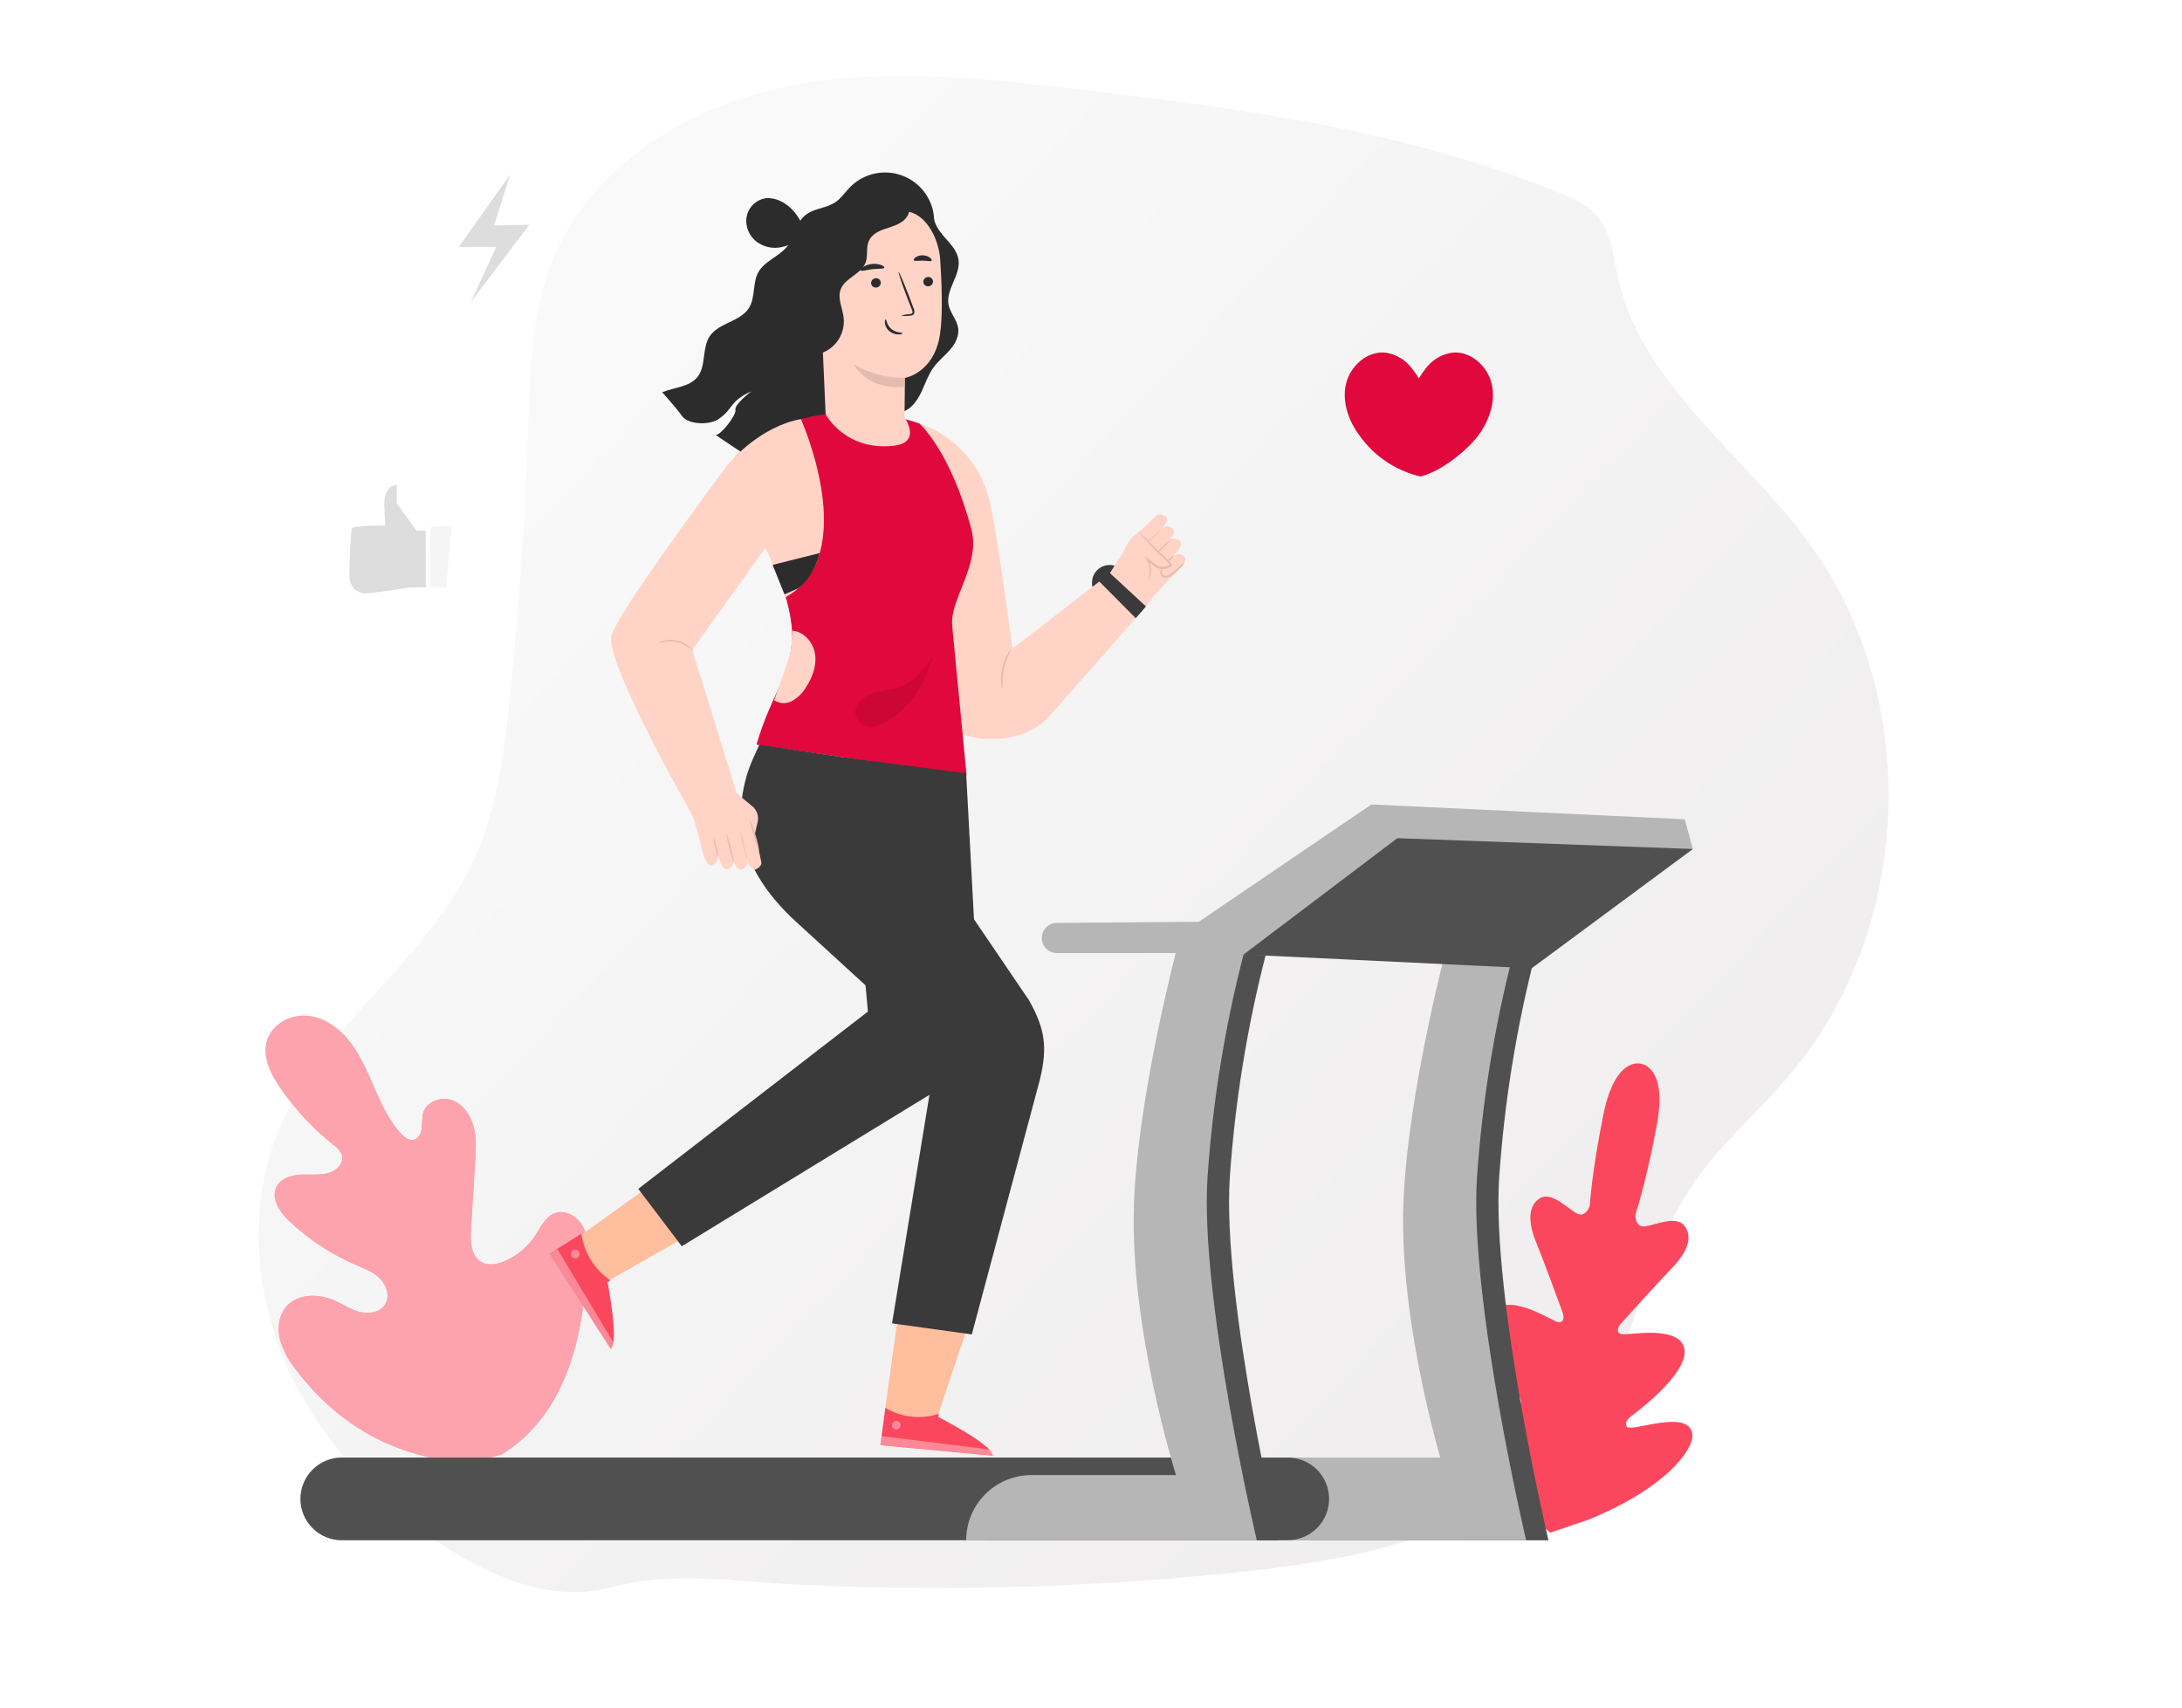 <svg width="230" height="180" viewBox="0 0 230 180" fill="none" xmlns="http://www.w3.org/2000/svg">
<mask id="mask0" mask-type="alpha" maskUnits="userSpaceOnUse" x="0" y="0" width="230" height="180">
<rect width="229.091" height="180" fill="#C4C4C4"/>
</mask>
<g mask="url(#mask0)">
<g filter="url(#filter0_dd)">
<path d="M190.798 115.126C187.331 119.252 183.118 122.755 180.164 127.273C176.696 132.563 175.167 138.882 172.805 144.769C171.801 147.384 170.499 149.874 168.923 152.189C168.12 153.328 167.227 154.4 166.253 155.396C158.209 163.669 145.407 166.319 133.657 167.602C117.899 169.322 102.031 169.803 86.198 169.039C79.249 168.707 72.913 167.572 66.344 169.334C59.935 171.049 53.066 167.961 47.894 164.335C41.002 159.506 35.129 152.998 31.892 145.217C28.656 137.435 28.226 128.334 31.588 120.602C36.2 109.988 47.07 103.182 51.924 92.678C54.353 87.417 55.114 81.553 55.716 75.781C56.687 66.426 57.333 57.038 57.655 47.618C57.867 41.339 57.966 34.885 60.395 29.097C64.366 19.59 74.114 13.507 84.153 11.288C94.192 9.069 104.628 10.147 114.843 11.322C132.304 13.322 149.963 15.66 166.253 22.277L166.634 22.43C167.927 22.96 169.248 23.541 170.197 24.566C171.815 26.3 172.024 28.878 172.53 31.2C172.613 31.574 172.702 31.942 172.805 32.311C175.726 43.024 185.981 50.106 192.622 59.147C204.544 75.347 203.756 99.726 190.798 115.126Z" fill="url(#paint0_linear)"/>
</g>
<path d="M52.904 153.303C59.671 149.119 61.62 140.751 61.798 133.161C61.826 131.892 62.042 130.563 61.502 129.416C60.961 128.269 59.598 127.433 58.433 127.903C57.468 128.29 56.997 129.364 56.418 130.239C55.646 131.407 54.558 132.332 53.28 132.906C52.45 133.279 51.436 133.482 50.665 132.997C49.619 132.331 49.564 130.815 49.644 129.556L50.083 122.513C50.163 121.254 50.24 119.968 49.916 118.748C49.592 117.527 48.79 116.37 47.608 115.958C46.426 115.547 44.909 116.164 44.585 117.384C44.51 117.903 44.468 118.426 44.459 118.95C44.397 119.469 44.111 120.034 43.616 120.153C43.12 120.271 42.618 119.888 42.263 119.497C41.036 118.151 40.244 116.464 39.512 114.787C38.78 113.11 38.075 111.395 36.974 109.941C35.872 108.487 34.3 107.294 32.501 107.092C30.701 106.89 28.725 107.891 28.167 109.634C27.609 111.377 28.543 113.246 29.593 114.749C31.144 116.981 33.01 118.978 35.133 120.676C35.549 120.937 35.871 121.324 36.053 121.781C36.276 122.639 35.436 123.427 34.589 123.657C33.634 123.915 32.619 123.761 31.629 123.821C30.639 123.88 29.537 124.256 29.129 125.163C28.54 126.421 29.541 127.83 30.552 128.775C32.573 130.671 34.906 132.204 37.448 133.307C38.354 133.701 39.313 134.053 40.025 134.747C40.736 135.441 41.123 136.599 40.621 137.46C40.119 138.321 38.944 138.541 37.981 138.307C37.019 138.073 36.182 137.495 35.279 137.094C33.585 136.344 31.34 136.334 30.147 137.77C29.363 138.711 29.22 140.078 29.523 141.257C29.884 142.436 30.477 143.531 31.266 144.478C33.857 147.892 37.263 150.716 41.203 152.333C45.143 153.951 48.838 154.54 52.914 153.306" fill="#FB475D"/>
<path opacity="0.5" d="M52.904 153.303C59.671 149.119 61.62 140.751 61.798 133.161C61.826 131.892 62.042 130.563 61.502 129.416C60.961 128.269 59.598 127.433 58.433 127.903C57.468 128.29 56.997 129.364 56.418 130.239C55.646 131.407 54.558 132.332 53.28 132.906C52.45 133.279 51.436 133.482 50.665 132.997C49.619 132.331 49.564 130.815 49.644 129.556L50.083 122.513C50.163 121.254 50.24 119.968 49.916 118.748C49.592 117.527 48.79 116.37 47.608 115.958C46.426 115.547 44.909 116.164 44.585 117.384C44.51 117.903 44.468 118.426 44.459 118.95C44.397 119.469 44.111 120.034 43.616 120.153C43.12 120.271 42.618 119.888 42.263 119.497C41.036 118.151 40.244 116.464 39.512 114.787C38.78 113.11 38.075 111.395 36.974 109.941C35.872 108.487 34.3 107.294 32.501 107.092C30.701 106.89 28.725 107.891 28.167 109.634C27.609 111.377 28.543 113.246 29.593 114.749C31.144 116.981 33.01 118.978 35.133 120.676C35.549 120.937 35.871 121.324 36.053 121.781C36.276 122.639 35.436 123.427 34.589 123.657C33.634 123.915 32.619 123.761 31.629 123.821C30.639 123.88 29.537 124.256 29.129 125.163C28.54 126.421 29.541 127.83 30.552 128.775C32.573 130.671 34.906 132.204 37.448 133.307C38.354 133.701 39.313 134.053 40.025 134.747C40.736 135.441 41.123 136.599 40.621 137.46C40.119 138.321 38.944 138.541 37.981 138.307C37.019 138.073 36.182 137.495 35.279 137.094C33.585 136.344 31.34 136.334 30.147 137.77C29.363 138.711 29.22 140.078 29.523 141.257C29.884 142.436 30.477 143.531 31.266 144.478C33.857 147.892 37.263 150.716 41.203 152.333C45.143 153.951 48.838 154.54 52.914 153.306" fill="white"/>
<path d="M172.963 112.137C172.963 112.137 170.278 111.269 169.016 117.464C167.754 123.66 167.579 127.087 167.579 127.087C167.579 127.087 167.164 128.426 166.185 127.899C165.205 127.373 163.542 125.563 162.318 126.31C161.094 127.056 161.025 128.75 161.914 130.936C162.803 133.122 164.581 137.986 164.738 138.425C164.895 138.865 164.822 139.576 164.093 139.325C163.364 139.074 158.741 136.124 157.468 138.401C156.196 140.678 159.679 146.361 160.048 146.988C160.418 147.616 160.366 147.943 160.087 148.201C159.808 148.459 158.344 147.323 157.005 146.535C155.666 145.747 153.954 145.078 153.333 146.451C152.713 147.825 153.682 152.542 160.198 158.842L163.399 161.562L167.398 160.209C175.766 156.792 178.454 152.786 178.391 151.28C178.328 149.774 176.498 149.763 174.953 149.987C173.409 150.21 171.631 150.722 171.467 150.381C171.303 150.039 171.38 149.715 171.958 149.272C172.537 148.829 177.886 144.854 177.558 142.267C177.23 139.68 171.843 140.695 171.069 140.653C170.295 140.611 170.501 139.917 170.808 139.576C171.115 139.234 174.58 135.392 176.222 133.684C177.865 131.975 178.461 130.434 177.575 129.242C176.69 128.049 174.507 129.151 173.391 129.273C172.276 129.395 172.391 127.994 172.391 127.994C172.391 127.994 173.503 124.751 174.65 118.531C175.797 112.311 172.907 112.123 172.907 112.123" fill="#FB475D"/>
<path d="M53.785 18.381L48.363 26.027H52.31L49.636 31.828L55.797 23.691L52.08 23.764L53.785 18.381Z" fill="#DDDDDD"/>
<path d="M44.867 55.941H43.911L41.819 53.04V51.137C41.819 51.137 40.348 51.046 40.519 53.539C40.69 56.032 40.519 55.397 40.519 55.397C40.519 55.397 37.381 55.397 37.13 55.68C36.942 55.878 36.855 58.988 36.823 60.672C36.802 61.08 36.918 61.482 37.152 61.816C37.387 62.15 37.726 62.395 38.117 62.513C38.231 62.543 38.348 62.558 38.465 62.559C39.246 62.559 43.235 61.924 43.235 61.924H44.884L44.867 55.941Z" fill="#DDDDDD"/>
<path d="M47.596 55.429L47.01 61.952H45.375V55.561L47.596 55.429Z" fill="#F5F5F5"/>
<path d="M93.239 148.993L94.944 136.672L102.924 137.083L98.483 150.321L93.239 148.993Z" fill="#FFBE9D"/>
<path d="M98.95 149.031L98.922 149.38C98.922 149.38 104.685 152.309 104.65 153.449L92.796 152.34L93.326 148.407C94.164 148.907 95.1 149.222 96.07 149.33C97.04 149.437 98.022 149.336 98.95 149.031Z" fill="#FB475D"/>
<g opacity="0.6">
<path opacity="0.6" d="M94.4 149.774C94.283 149.799 94.179 149.866 94.109 149.963C94.038 150.059 94.005 150.178 94.016 150.297C94.037 150.414 94.101 150.52 94.196 150.591C94.291 150.663 94.41 150.696 94.529 150.684C94.653 150.658 94.763 150.587 94.838 150.484C94.912 150.382 94.946 150.256 94.933 150.13C94.902 150.007 94.824 149.902 94.715 149.837C94.607 149.771 94.477 149.751 94.355 149.781" fill="white"/>
</g>
<g opacity="0.6">
<path opacity="0.6" d="M92.789 152.333L92.915 151.385L104.235 152.779C104.235 152.779 104.744 153.058 104.65 153.428L92.789 152.333Z" fill="white"/>
</g>
<path d="M60.539 130.689L69.259 124.438L76.152 128.186L63.646 135.267L60.539 130.689Z" fill="#FFBE9D"/>
<path d="M64.339 134.974L64.043 135.169C64.043 135.169 65.291 141.511 64.37 142.184L57.934 132.164L61.285 130.044C61.42 131.033 61.762 131.984 62.288 132.833C62.815 133.682 63.513 134.411 64.339 134.974Z" fill="#FB475D"/>
<g opacity="0.6">
<path opacity="0.6" d="M60.947 131.857C60.855 131.779 60.737 131.738 60.617 131.742C60.497 131.745 60.382 131.792 60.294 131.874C60.213 131.961 60.167 132.076 60.167 132.195C60.167 132.314 60.213 132.429 60.294 132.516C60.392 132.601 60.518 132.646 60.647 132.642C60.777 132.638 60.9 132.586 60.992 132.495C61.066 132.393 61.099 132.267 61.083 132.142C61.066 132.018 61.003 131.904 60.905 131.825" fill="white"/>
</g>
<g opacity="0.6">
<path opacity="0.6" d="M57.938 132.164L58.76 131.679L64.628 141.462C64.628 141.462 64.722 142.034 64.374 142.184L57.938 132.164Z" fill="white"/>
</g>
<path d="M116.968 63.28C117.996 63.28 118.83 62.447 118.83 61.418C118.83 60.39 117.996 59.557 116.968 59.557C115.94 59.557 115.106 60.39 115.106 61.418C115.106 62.447 115.94 63.28 116.968 63.28Z" fill="#3A3A3A"/>
<path d="M95.924 44.342C97.935 44.831 99.775 45.86 101.244 47.318C102.713 48.776 103.756 50.608 104.26 52.615C105.027 55.526 106.729 68.36 106.729 68.36L116.986 60.442L120.159 64.657L110.769 75.333C108.678 77.868 104.581 78.471 101.464 77.425C97.925 76.236 97.744 73.789 98.148 70.079L95.924 44.342Z" fill="url(#paint1_linear)"/>
<path d="M121.518 62.942L124.897 59.243L119.639 56.454C119.269 56.677 116.986 60.432 116.986 60.432L116.846 61.077C116.846 61.077 120.085 64.598 120.176 64.657C120.266 64.717 121.518 62.942 121.518 62.942Z" fill="url(#paint2_linear)"/>
<path d="M124.684 59.578C124.684 59.578 124.667 59.623 124.625 59.675C124.276 60.118 122.599 61.854 122.313 61.729C122.027 61.603 121.518 60.878 121.696 60.609C121.874 60.341 123.889 58.49 123.889 58.49C123.889 58.49 124.238 58.218 124.82 58.636C125.189 58.894 124.684 59.578 124.684 59.578Z" fill="url(#paint3_linear)"/>
<path d="M124.223 57.946C124.223 57.946 124.206 57.991 124.167 58.044C123.819 58.49 122.138 60.226 121.852 60.097C121.566 59.968 121.061 59.25 121.239 58.978C121.416 58.706 123.428 56.858 123.428 56.858C123.428 56.858 123.777 56.586 124.363 57.005C124.732 57.266 124.223 57.946 124.223 57.946Z" fill="url(#paint4_linear)"/>
<path d="M123.491 56.656C123.491 56.656 123.474 56.701 123.432 56.753C123.083 57.196 121.403 58.932 121.117 58.807C120.831 58.681 120.325 57.956 120.503 57.684C120.681 57.412 122.693 55.565 122.693 55.565C122.693 55.565 123.041 55.293 123.627 55.714C123.997 55.972 123.491 56.656 123.491 56.656Z" fill="url(#paint5_linear)"/>
<path d="M122.742 55.387C122.742 55.387 122.724 55.432 122.682 55.484C122.334 55.931 120.657 57.667 120.371 57.538C120.085 57.409 119.579 56.691 119.757 56.419C119.935 56.147 121.947 54.299 121.947 54.299C121.947 54.299 122.295 54.027 122.881 54.446C123.261 54.707 122.742 55.387 122.742 55.387Z" fill="url(#paint6_linear)"/>
<path d="M122.177 60.087C122.503 59.862 122.801 59.6 123.066 59.306C123.359 59.049 123.619 58.756 123.84 58.434C123.511 58.654 123.211 58.916 122.947 59.212C122.652 59.467 122.392 59.761 122.177 60.087Z" fill="url(#paint7_linear)"/>
<path d="M121.131 59.11C121.581 58.775 121.999 58.398 122.379 57.984C122.799 57.61 123.182 57.197 123.523 56.75C122.657 57.464 121.856 58.254 121.131 59.11Z" fill="url(#paint8_linear)"/>
<g opacity="0.78">
<path opacity="0.78" d="M120.158 58.033C121.026 57.322 121.827 56.532 122.55 55.673C122.101 56.01 121.683 56.386 121.302 56.799C120.883 57.174 120.5 57.587 120.158 58.033Z" fill="url(#paint9_linear)"/>
</g>
<path d="M118.164 60.599L118.398 58.612C118.501 57.742 118.935 56.945 119.611 56.387L120.127 55.966L123.422 59.421C123.422 59.421 121.954 60.369 121.218 59.239L121.393 61.091L118.164 60.599Z" fill="url(#paint10_linear)"/>
<path d="M120.981 61.101C120.957 61.101 121.075 60.895 121.149 60.519C121.245 59.997 121.147 59.457 120.873 59.002L120.612 58.573L121.013 58.88L121.933 59.578H121.912C122.127 59.7 122.373 59.758 122.62 59.746C122.867 59.733 123.105 59.651 123.307 59.508C123.335 59.484 123.362 59.458 123.387 59.431V59.581C122.418 58.643 121.55 57.782 120.964 57.14C120.667 56.813 120.437 56.541 120.267 56.349C120.178 56.256 120.104 56.15 120.047 56.035C120.403 56.348 120.74 56.681 121.058 57.032C121.672 57.66 122.55 58.497 123.526 59.434L123.603 59.508L123.533 59.584C123.501 59.625 123.463 59.661 123.422 59.693C123.187 59.881 122.893 59.982 122.592 59.978C122.318 59.973 122.049 59.907 121.804 59.783L120.901 59.054L121.037 58.932C121.321 59.429 121.4 60.017 121.257 60.571C121.214 60.769 121.119 60.952 120.981 61.101Z" fill="url(#paint11_linear)"/>
<path d="M122.668 59.703C122.707 59.721 122.553 59.912 122.494 60.23C122.479 60.313 122.49 60.398 122.524 60.475C122.558 60.552 122.614 60.617 122.686 60.662C122.79 60.695 122.9 60.7 123.007 60.676C123.113 60.653 123.212 60.603 123.293 60.529C123.707 60.198 124.115 59.909 124.377 59.686C124.638 59.463 124.795 59.299 124.823 59.32C124.851 59.341 124.736 59.536 124.475 59.801C124.14 60.129 123.784 60.432 123.408 60.711C123.296 60.807 123.161 60.871 123.015 60.895C122.87 60.919 122.721 60.902 122.585 60.847C122.477 60.782 122.394 60.684 122.348 60.568C122.302 60.451 122.296 60.322 122.33 60.202C122.369 60.057 122.439 59.922 122.536 59.808C122.613 59.731 122.658 59.696 122.668 59.703Z" fill="url(#paint12_linear)"/>
<path d="M105.699 72.677C105.611 72.473 105.562 72.254 105.556 72.032C105.503 71.499 105.532 70.962 105.643 70.438C105.752 69.913 105.943 69.408 106.211 68.942C106.307 68.743 106.439 68.563 106.602 68.413C106.265 69.068 106.003 69.759 105.821 70.473C105.699 71.201 105.658 71.94 105.699 72.677Z" fill="url(#paint13_linear)"/>
<path d="M115.779 61.206L119.719 65.166L120.792 63.922L116.894 60.317L115.779 61.206Z" fill="#3A3A3A"/>
<path d="M89.807 48.926C90.055 47.574 89.302 45.942 90.229 44.924C90.871 44.226 92.014 44.226 92.757 43.637C93.712 42.86 93.646 41.423 93.754 40.2C93.935 38.224 94.775 36.366 96.139 34.924C96.686 34.349 97.37 33.655 97.143 32.895C97.039 32.627 96.88 32.383 96.676 32.181L89.863 24.413C89.33 23.735 88.692 23.146 87.974 22.669C87.612 22.434 87.201 22.288 86.772 22.244C86.344 22.199 85.91 22.256 85.509 22.411C84.142 23.042 83.908 24.883 82.936 26.03C82.057 27.076 80.572 27.526 79.923 28.718C79.306 29.858 79.637 31.358 78.95 32.456C78.037 33.924 75.757 34.011 74.805 35.454C73.972 36.717 74.456 38.571 73.515 39.746C72.654 40.813 71.074 40.813 69.802 41.353C69.802 41.353 71.249 42.943 71.894 43.857C72.539 44.77 74.767 44.84 75.746 44.174C76.726 43.508 76.921 42.943 77.524 42.312C78.01 41.869 78.571 41.515 79.18 41.266C79.18 41.266 77.409 42.602 77.524 43.194C77.639 43.787 75.886 45.963 75.467 45.82C75.049 45.677 80.091 48.923 80.091 48.923L89.807 48.926Z" fill="#2D2C2C"/>
<path d="M98.434 22.596C98.364 23.523 98.978 24.339 99.595 25.037C100.212 25.734 100.902 26.459 101.035 27.38C101.272 29.011 99.671 30.517 99.989 32.142C100.166 33.01 100.874 33.708 101 34.583C101.125 35.458 100.668 36.26 100.107 36.905C99.546 37.55 98.859 38.083 98.364 38.78C97.869 39.478 97.552 40.384 97.175 41.2C96.799 42.016 96.293 42.832 95.501 43.261C94.309 43.909 92.642 43.609 91.729 44.606C90.816 45.603 91.126 47.34 90.038 48.069" fill="#2D2C2C"/>
<path d="M84.167 24.015C84.142 23.175 84.92 22.523 85.704 22.216C86.489 21.909 87.35 21.791 88.047 21.32C88.668 20.905 89.093 20.253 89.606 19.723C90.252 19.069 91.06 18.598 91.948 18.36C92.836 18.121 93.772 18.123 94.659 18.365C95.546 18.607 96.353 19.08 96.996 19.737C97.64 20.393 98.098 21.209 98.322 22.101C98.622 23.3 98.416 24.719 97.471 25.514C96.373 26.442 94.748 26.236 93.343 25.947C91.938 25.657 90.348 25.375 89.159 26.201C88.462 26.7 88.047 27.509 87.615 28.258C87.183 29.008 86.639 29.771 85.819 30.054C85 30.336 83.891 29.848 83.86 28.983" fill="#2D2C2C"/>
<path d="M87.486 24.189C87.135 24.224 86.81 24.392 86.577 24.657C86.344 24.922 86.22 25.266 86.231 25.619L87.071 44.645C87.106 46.89 90.39 48.156 92.796 48.1C95.236 48.041 95.302 46.852 95.334 44.711C95.383 41.141 95.379 39.802 95.379 39.83C95.379 39.858 98.451 39.314 99.075 35.297C99.389 33.307 99.281 30.04 99.106 27.372C98.95 24.97 97.363 22.024 94.957 22.282L87.486 24.189Z" fill="url(#paint14_linear)"/>
<path d="M98.347 29.66C98.349 29.793 98.298 29.922 98.207 30.02C98.115 30.116 97.989 30.174 97.855 30.179C97.79 30.185 97.724 30.178 97.662 30.157C97.6 30.137 97.542 30.105 97.493 30.062C97.443 30.019 97.403 29.966 97.374 29.907C97.345 29.849 97.329 29.785 97.325 29.719C97.323 29.585 97.374 29.456 97.465 29.358C97.557 29.261 97.683 29.203 97.817 29.196C97.882 29.191 97.948 29.199 98.01 29.22C98.073 29.24 98.13 29.273 98.18 29.316C98.229 29.359 98.269 29.412 98.298 29.471C98.327 29.53 98.343 29.594 98.347 29.66Z" fill="#2D2C2C"/>
<path d="M92.844 29.792C92.846 29.926 92.796 30.056 92.703 30.153C92.61 30.25 92.483 30.307 92.349 30.312C92.284 30.317 92.218 30.309 92.156 30.288C92.094 30.268 92.036 30.235 91.987 30.192C91.937 30.148 91.897 30.096 91.868 30.037C91.84 29.978 91.823 29.913 91.819 29.848C91.818 29.714 91.869 29.585 91.962 29.488C92.054 29.391 92.181 29.334 92.314 29.328C92.38 29.323 92.446 29.331 92.508 29.352C92.57 29.372 92.628 29.405 92.677 29.448C92.727 29.492 92.767 29.544 92.796 29.603C92.824 29.663 92.841 29.727 92.844 29.792Z" fill="#2D2C2C"/>
<path d="M94.985 33.279C95.275 33.185 95.577 33.13 95.881 33.115C96.024 33.097 96.157 33.07 96.181 32.975C96.192 32.829 96.158 32.684 96.084 32.557L95.665 31.483C95.083 29.953 94.661 28.694 94.72 28.673C94.78 28.652 95.306 29.872 95.888 31.4C96.028 31.776 96.164 32.135 96.293 32.48C96.38 32.651 96.406 32.847 96.366 33.035C96.346 33.085 96.314 33.129 96.273 33.165C96.233 33.201 96.185 33.227 96.132 33.24C96.055 33.263 95.976 33.275 95.895 33.275C95.593 33.315 95.288 33.316 94.985 33.279Z" fill="#2D2C2C"/>
<path d="M95.369 39.819C93.484 39.853 91.626 39.363 90.003 38.404C90.003 38.404 91.311 41.151 95.32 40.768L95.369 39.819Z" fill="url(#paint15_linear)"/>
<path d="M93.357 33.666C93.448 33.666 93.451 34.262 93.964 34.687C94.476 35.113 95.118 35.036 95.125 35.127C95.132 35.217 94.982 35.245 94.71 35.252C94.357 35.255 94.014 35.131 93.744 34.904C93.482 34.691 93.314 34.384 93.273 34.049C93.253 33.812 93.319 33.662 93.357 33.666Z" fill="#2D2C2C"/>
<path d="M93.218 28.22C93.162 28.37 92.611 28.3 91.963 28.377C91.314 28.453 90.788 28.635 90.704 28.502C90.665 28.436 90.756 28.297 90.965 28.154C91.247 27.975 91.566 27.863 91.898 27.826C92.229 27.788 92.565 27.827 92.879 27.937C93.12 28.028 93.239 28.147 93.218 28.22Z" fill="#2D2C2C"/>
<path d="M98.196 27.474C98.099 27.599 97.719 27.474 97.259 27.474C96.798 27.474 96.415 27.561 96.324 27.428C96.286 27.366 96.345 27.24 96.516 27.122C96.742 26.976 97.007 26.903 97.276 26.913C97.545 26.917 97.805 27.005 98.022 27.163C98.186 27.282 98.238 27.411 98.196 27.474Z" fill="#2D2C2C"/>
<path d="M84.689 37.365C85.243 37.476 85.815 37.454 86.358 37.3C86.901 37.147 87.4 36.867 87.813 36.483C88.227 36.098 88.543 35.621 88.736 35.091C88.928 34.561 88.992 33.992 88.922 33.432C88.797 32.449 88.267 31.448 88.608 30.517C89.058 29.287 90.784 28.907 91.241 27.679C91.506 26.982 91.269 26.131 91.568 25.43C91.868 24.73 92.545 24.385 93.221 24.151C93.897 23.917 94.616 23.74 95.18 23.3C95.745 22.861 96.101 22.028 95.735 21.414C92.743 21.772 89.805 22.486 86.984 23.541C86.328 23.785 85.641 24.078 85.258 24.657C84.874 25.235 84.867 26.051 84.909 26.804L85.411 37.592" fill="#2D2C2C"/>
<path d="M87.953 43.55C83.152 44.003 79.951 45.747 77.511 48.107L80.725 57.709C80.725 57.709 83.689 63.364 83.487 67.384C83.284 71.404 81.332 73.067 79.739 78.496L101.885 81.738C101.885 81.738 100.637 68.772 100.368 65.958C100.1 63.144 103.384 59.532 102.394 55.798C100.194 47.507 96.906 44.641 96.906 44.641C96.906 44.641 92.109 42.881 87.953 43.55Z" fill="#E0083C"/>
<path d="M81.601 73.817C81.883 74 82.209 74.103 82.545 74.115C82.881 74.127 83.214 74.048 83.508 73.886C84.095 73.552 84.585 73.072 84.931 72.492C85.628 71.446 86.092 70.208 85.917 68.977C85.743 67.747 84.77 66.582 83.529 66.481C83.529 66.481 83.424 68.224 83.313 68.786C83.201 69.347 81.601 73.817 81.601 73.817Z" fill="url(#paint16_linear)"/>
<g opacity="0.3">
<path opacity="0.3" d="M98.291 69.224C97.465 70.549 96.199 71.989 94.637 72.477C93.968 72.689 93.263 72.759 92.577 72.916C91.88 73.036 91.235 73.358 90.722 73.843C90.46 74.064 90.278 74.366 90.204 74.701C90.13 75.035 90.169 75.385 90.314 75.696C90.46 76.007 90.704 76.26 91.008 76.418C91.312 76.576 91.66 76.63 91.998 76.57C92.637 76.492 93.245 76.252 93.766 75.873C96.091 74.363 97.559 71.992 98.298 69.217" fill="black"/>
</g>
<path d="M87.019 43.658C87.019 43.658 89.069 47.567 94.215 46.988C97.189 46.639 95.379 44.052 95.379 44.052C95.379 44.052 92.604 42.431 87.019 43.658Z" fill="url(#paint17_linear)"/>
<path d="M101.84 81.511L103.13 105.568C103.333 107.47 102.985 109.39 102.128 111.1C101.27 112.81 99.939 114.237 98.294 115.212L71.866 131.369L67.278 125.323L91.485 106.632L89.044 79.855L101.84 81.511Z" fill="#3A3A3A"/>
<path d="M80.045 78.496L79.39 79.932C77.974 83.046 77.647 87.066 78.741 89.914C79.836 92.763 81.579 95.091 84.368 97.584L97.112 109.243C97.613 109.703 97.992 110.282 98.213 110.925C98.434 111.569 98.49 112.257 98.377 112.929L94.03 139.499L102.436 140.664L109.632 113.73C110.423 110.366 110.155 108.452 108.464 105.436L91.321 80.194L80.045 78.496Z" fill="#3A3A3A"/>
<path d="M84.909 24.991C84.742 23.741 84.122 22.596 83.166 21.773C82.395 21.121 81.342 20.699 80.377 20.968C79.929 21.106 79.53 21.37 79.228 21.729C78.927 22.087 78.735 22.525 78.675 22.99C78.628 23.456 78.699 23.927 78.882 24.358C79.065 24.79 79.353 25.168 79.721 25.458C80.093 25.742 80.523 25.942 80.979 26.045C81.436 26.147 81.91 26.149 82.367 26.051C83.229 25.87 84.055 25.354 84.923 25.504" fill="#2D2C2C"/>
<path d="M84.425 44.181C80.192 44.927 77.075 48.585 77.075 48.585C76.906 48.745 76.75 48.919 76.608 49.104C72.379 54.812 64.715 65.334 64.433 67.123C63.948 70.145 72.933 85.873 72.933 85.873L77.856 84.276L72.975 68.503L80.725 57.684L82.817 62.946C90.836 58.476 84.425 44.181 84.425 44.181Z" fill="url(#paint18_linear)"/>
<path d="M81.44 59.546L86.398 58.301C86.398 58.301 85.816 60.791 84.138 62.011L82.692 62.653L81.44 59.546Z" fill="#2D2C2C"/>
<path d="M73.055 86.141L74.526 90.928L79.561 87.951L79.864 86.633C79.931 86.337 79.915 86.029 79.818 85.742C79.72 85.454 79.546 85.199 79.313 85.005L77.507 83.506L77.026 83.056C77.026 83.056 72.347 84.06 72.25 84.102C72.152 84.144 73.055 86.141 73.055 86.141Z" fill="url(#paint19_linear)"/>
<path d="M74.334 90.59C74.334 90.59 74.306 90.552 74.282 90.489C74.069 89.973 73.431 87.637 73.689 87.456C73.947 87.275 74.823 87.205 74.965 87.494C75.108 87.784 75.663 90.458 75.663 90.458C75.663 90.458 75.729 90.887 75.063 91.186C74.666 91.371 74.334 90.59 74.334 90.59Z" fill="url(#paint20_linear)"/>
<path d="M75.974 91.023C75.974 91.023 75.946 90.984 75.918 90.925C75.709 90.406 75.071 88.07 75.325 87.888C75.58 87.707 76.458 87.637 76.601 87.927C76.744 88.216 77.316 90.89 77.316 90.89C77.316 90.89 77.379 91.319 76.716 91.619C76.305 91.807 75.974 91.023 75.974 91.023Z" fill="url(#paint21_linear)"/>
<path d="M77.459 91.047C77.459 91.047 77.431 91.008 77.403 90.946C77.194 90.43 76.555 88.094 76.81 87.912C77.064 87.731 77.947 87.661 78.09 87.951C78.233 88.24 78.787 90.914 78.787 90.914C78.787 90.914 78.85 91.343 78.187 91.643C77.79 91.828 77.459 91.047 77.459 91.047Z" fill="url(#paint22_linear)"/>
<path d="M78.93 91.047C78.93 91.047 78.902 91.008 78.878 90.946C78.665 90.43 78.027 88.094 78.282 87.912C78.536 87.731 79.418 87.661 79.561 87.951C79.704 88.24 80.258 90.914 80.258 90.914C80.258 90.914 80.325 91.343 79.659 91.643C79.261 91.828 78.93 91.047 78.93 91.047Z" fill="url(#paint23_linear)"/>
<path d="M75.171 88.171C75.196 88.566 75.27 88.958 75.391 89.335C75.46 89.719 75.578 90.093 75.74 90.447C75.715 90.052 75.641 89.66 75.52 89.283C75.453 88.899 75.335 88.525 75.171 88.171Z" fill="url(#paint24_linear)"/>
<path d="M76.541 87.766C76.606 88.325 76.723 88.877 76.89 89.415C77.002 89.966 77.164 90.505 77.375 91.026C77.305 90.467 77.189 89.916 77.026 89.377C76.913 88.826 76.751 88.287 76.541 87.766Z" fill="url(#paint25_linear)"/>
<g opacity="0.78">
<path opacity="0.78" d="M77.968 87.48C78.037 88.039 78.153 88.591 78.316 89.129C78.428 89.68 78.591 90.219 78.801 90.74C78.736 90.181 78.619 89.629 78.452 89.091C78.34 88.54 78.178 88.001 77.968 87.48Z" fill="url(#paint26_linear)"/>
</g>
<path d="M80.028 89.712C79.777 89.181 79.585 88.625 79.457 88.052C79.199 87.121 78.948 86.382 78.99 86.361C79.287 86.872 79.503 87.426 79.631 88.003C79.817 88.559 79.95 89.131 80.028 89.712Z" fill="url(#paint27_linear)"/>
<path d="M73.034 68.59C72.874 68.482 72.719 68.366 72.57 68.242C72.192 67.971 71.761 67.782 71.305 67.687C70.85 67.593 70.379 67.594 69.924 67.691C69.738 67.748 69.548 67.795 69.356 67.83C69.51 67.699 69.695 67.608 69.893 67.565C70.365 67.428 70.862 67.409 71.343 67.509C71.824 67.608 72.272 67.825 72.647 68.141C72.933 68.377 73.055 68.58 73.034 68.59Z" fill="url(#paint28_linear)"/>
<path d="M154.837 99.84C154.837 99.84 150.709 115.337 150.28 126.825C149.788 139.931 154.701 155.492 154.701 155.492H132.586V162.37H163.219C163.219 162.37 157.208 136.814 158.024 124.141C158.568 116.201 159.84 108.328 161.824 100.621L154.837 99.84Z" fill="#505050"/>
<path d="M152.487 99.84C152.487 99.84 148.359 115.337 147.931 126.825C147.439 139.931 152.351 155.492 152.351 155.492H137.119C136.215 155.491 135.32 155.668 134.484 156.013C133.649 156.358 132.89 156.865 132.25 157.504C131.611 158.143 131.103 158.901 130.757 159.736C130.411 160.571 130.233 161.466 130.233 162.37H160.866C160.866 162.37 154.858 136.828 155.685 124.141C156.229 116.201 157.501 108.328 159.485 100.621L152.487 99.84Z" fill="#B6B6B6"/>
<path d="M109.812 98.877C109.812 99.299 109.98 99.704 110.278 100.002C110.576 100.3 110.98 100.467 111.402 100.467H127.712V97.152L111.388 97.288C110.969 97.291 110.568 97.46 110.273 97.758C109.978 98.056 109.812 98.458 109.812 98.877Z" fill="#B6B6B6"/>
<path d="M153.711 162.357H36.027C34.872 162.357 33.764 161.898 32.948 161.081C32.131 160.264 31.672 159.157 31.672 158.002C31.672 156.847 32.131 155.739 32.948 154.923C33.764 154.106 34.872 153.647 36.027 153.647H153.711C154.866 153.647 155.974 154.106 156.79 154.923C157.607 155.739 158.066 156.847 158.066 158.002C158.066 159.157 157.607 160.264 156.79 161.081C155.974 161.898 154.866 162.357 153.711 162.357Z" fill="#B6B6B6"/>
<path d="M135.735 162.357H36.027C34.872 162.357 33.764 161.898 32.948 161.081C32.131 160.264 31.672 159.157 31.672 158.002C31.672 156.847 32.131 155.739 32.948 154.923C33.764 154.106 34.872 153.647 36.027 153.647H135.742C136.897 153.647 138.004 154.106 138.821 154.923C139.638 155.739 140.096 156.847 140.096 158.002C140.096 158.574 139.983 159.141 139.764 159.67C139.545 160.199 139.224 160.679 138.818 161.084C138.413 161.488 137.932 161.809 137.403 162.027C136.874 162.246 136.307 162.357 135.735 162.357Z" fill="#505050"/>
<path d="M126.439 99.84C126.439 99.84 122.311 115.337 121.883 126.825C121.391 139.931 126.303 155.492 126.303 155.492H104.192V162.37H134.825C134.825 162.37 128.81 136.814 129.63 124.141C130.172 116.201 131.443 108.328 133.426 100.621L126.439 99.84Z" fill="#505050"/>
<path d="M124.09 99.84C124.09 99.84 119.962 115.337 119.533 126.825C119.041 139.931 123.957 155.492 123.957 155.492H108.721C106.897 155.492 105.147 156.216 103.857 157.506C102.567 158.796 101.842 160.546 101.842 162.37H132.475C132.475 162.37 126.461 136.814 127.28 124.141C127.822 116.201 129.093 108.328 131.077 100.621L124.09 99.84Z" fill="#B6B6B6"/>
<path d="M125.506 97.748L124.376 100.893L131.077 100.621L159.482 101.412L178.445 89.495L177.584 86.364L144.559 84.799L125.506 97.748Z" fill="#B6B6B6"/>
<path d="M161.448 102.074L131.077 100.621L147.292 88.355L178.445 89.495L161.448 102.074Z" fill="#505050"/>
<path d="M157.245 40.493C156.816 38.603 155.02 36.978 153.089 37.17C152.519 37.252 151.972 37.448 151.48 37.748C150.989 38.048 150.563 38.444 150.23 38.913C149.981 39.221 149.757 39.547 149.56 39.889C149.361 39.548 149.136 39.221 148.887 38.913C148.554 38.444 148.129 38.048 147.637 37.748C147.146 37.448 146.598 37.252 146.028 37.17C144.097 36.978 142.301 38.603 141.873 40.493C141.444 42.382 142.155 44.391 143.323 45.939C144.863 48.096 147.136 49.62 149.717 50.224C151.882 49.725 154.626 47.487 155.794 45.939C156.962 44.391 157.673 42.386 157.245 40.493Z" fill="#E0083C"/>
</g>
<defs>
<filter id="filter0_dd" x="9.258" y="-10" width="202.807" height="190.821" filterUnits="userSpaceOnUse" color-interpolation-filters="sRGB">
<feFlood flood-opacity="0" result="BackgroundImageFix"/>
<feColorMatrix in="SourceAlpha" type="matrix" values="0 0 0 0 0 0 0 0 0 0 0 0 0 0 0 0 0 0 127 0"/>
<feOffset dx="3" dy="3"/>
<feGaussianBlur stdDeviation="4"/>
<feColorMatrix type="matrix" values="0 0 0 0 0.367 0 0 0 0 0.367 0 0 0 0 0.367 0 0 0 0.4 0"/>
<feBlend mode="normal" in2="BackgroundImageFix" result="effect1_dropShadow"/>
<feColorMatrix in="SourceAlpha" type="matrix" values="0 0 0 0 0 0 0 0 0 0 0 0 0 0 0 0 0 0 127 0"/>
<feOffset dx="-5" dy="-5"/>
<feGaussianBlur stdDeviation="7.5"/>
<feColorMatrix type="matrix" values="0 0 0 0 1 0 0 0 0 1 0 0 0 0 1 0 0 0 1 0"/>
<feBlend mode="normal" in2="effect1_dropShadow" result="effect2_dropShadow"/>
<feBlend mode="normal" in="SourceGraphic" in2="effect2_dropShadow" result="shape"/>
</filter>
<linearGradient id="paint0_linear" x1="96.642" y1="7.603" x2="196.813" y2="101.965" gradientUnits="userSpaceOnUse">
<stop stop-color="#F9F9F9"/>
<stop offset="1" stop-color="#F0EEEE"/>
</linearGradient>
<linearGradient id="paint1_linear" x1="8711.65" y1="12773.7" x2="9154.66" y2="12773.7" gradientUnits="userSpaceOnUse">
<stop stop-color="#FFD4C7"/>
<stop offset="0.42" stop-color="#EAD4D0"/>
<stop offset="1" stop-color="#FAD0BE"/>
</linearGradient>
<linearGradient id="paint2_linear" x1="2978.84" y1="3167.55" x2="3126" y2="3167.55" gradientUnits="userSpaceOnUse">
<stop stop-color="#FFD4C7"/>
<stop offset="0.42" stop-color="#EAD4D0"/>
<stop offset="1" stop-color="#FAD0BE"/>
</linearGradient>
<linearGradient id="paint3_linear" x1="1293.38" y1="1321.89" x2="1353.63" y2="1321.89" gradientUnits="userSpaceOnUse">
<stop stop-color="#FFD4C7"/>
<stop offset="0.42" stop-color="#EAD4D0"/>
<stop offset="1" stop-color="#FAD0BE"/>
</linearGradient>
<linearGradient id="paint4_linear" x1="1292.77" y1="1320.39" x2="1353.01" y2="1320.39" gradientUnits="userSpaceOnUse">
<stop stop-color="#FFD4C7"/>
<stop offset="0.42" stop-color="#EAD4D0"/>
<stop offset="1" stop-color="#FAD0BE"/>
</linearGradient>
<linearGradient id="paint5_linear" x1="1292.25" y1="1320.05" x2="1352.51" y2="1320.05" gradientUnits="userSpaceOnUse">
<stop stop-color="#FFD4C7"/>
<stop offset="0.42" stop-color="#EAD4D0"/>
<stop offset="1" stop-color="#FAD0BE"/>
</linearGradient>
<linearGradient id="paint6_linear" x1="1292.89" y1="1317.83" x2="1353.21" y2="1317.83" gradientUnits="userSpaceOnUse">
<stop stop-color="#FFD4C7"/>
<stop offset="0.42" stop-color="#EAD4D0"/>
<stop offset="1" stop-color="#FAD0BE"/>
</linearGradient>
<linearGradient id="paint7_linear" x1="713.414" y1="685.039" x2="743.815" y2="685.039" gradientUnits="userSpaceOnUse">
<stop stop-color="#E4BCAF"/>
<stop offset="0.42" stop-color="#EAD4D0"/>
<stop offset="1" stop-color="#FAD0BE"/>
</linearGradient>
<linearGradient id="paint8_linear" x1="971.422" y1="951.709" x2="1015.14" y2="951.709" gradientUnits="userSpaceOnUse">
<stop stop-color="#E4BCAF"/>
<stop offset="0.42" stop-color="#EAD4D0"/>
<stop offset="1" stop-color="#FAD0BE"/>
</linearGradient>
<linearGradient id="paint9_linear" x1="970.45" y1="950.634" x2="1014.17" y2="950.634" gradientUnits="userSpaceOnUse">
<stop stop-color="#E4BCAF"/>
<stop offset="0.42" stop-color="#EAD4D0"/>
<stop offset="1" stop-color="#FAD0BE"/>
</linearGradient>
<linearGradient id="paint10_linear" x1="1987.32" y1="1999.23" x2="2083.43" y2="1999.23" gradientUnits="userSpaceOnUse">
<stop stop-color="#FFD4C7"/>
<stop offset="0.42" stop-color="#EAD4D0"/>
<stop offset="1" stop-color="#FAD0BE"/>
</linearGradient>
<linearGradient id="paint11_linear" x1="1384.33" y1="1976.83" x2="1449.34" y2="1976.83" gradientUnits="userSpaceOnUse">
<stop stop-color="#E4BCAF"/>
<stop offset="0.42" stop-color="#EAD4D0"/>
<stop offset="1" stop-color="#FAD0BE"/>
</linearGradient>
<linearGradient id="paint12_linear" x1="1017.88" y1="661.259" x2="1063.93" y2="661.259" gradientUnits="userSpaceOnUse">
<stop stop-color="#E4BCAF"/>
<stop offset="0.42" stop-color="#EAD4D0"/>
<stop offset="1" stop-color="#FAD0BE"/>
</linearGradient>
<linearGradient id="paint13_linear" x1="486.522" y1="1685.16" x2="506.112" y2="1685.16" gradientUnits="userSpaceOnUse">
<stop stop-color="#E4BCAF"/>
<stop offset="0.42" stop-color="#EAD4D0"/>
<stop offset="1" stop-color="#FAD0BE"/>
</linearGradient>
<linearGradient id="paint14_linear" x1="4723.8" y1="9817.99" x2="4962.26" y2="9817.99" gradientUnits="userSpaceOnUse">
<stop stop-color="#FFD4C7"/>
<stop offset="0.42" stop-color="#EAD4D0"/>
<stop offset="1" stop-color="#FAD0BE"/>
</linearGradient>
<linearGradient id="paint15_linear" x1="1997.59" y1="948.609" x2="2095.67" y2="948.609" gradientUnits="userSpaceOnUse">
<stop stop-color="#E4BCAF"/>
<stop offset="0.42" stop-color="#EAD4D0"/>
<stop offset="1" stop-color="#FAD0BE"/>
</linearGradient>
<linearGradient id="paint16_linear" x1="1629.19" y1="2961.47" x2="1708.76" y2="2961.47" gradientUnits="userSpaceOnUse">
<stop stop-color="#FFD4C7"/>
<stop offset="0.42" stop-color="#EAD4D0"/>
<stop offset="1" stop-color="#FAD0BE"/>
</linearGradient>
<linearGradient id="paint17_linear" x1="3253.16" y1="1501.94" x2="3415.96" y2="1501.94" gradientUnits="userSpaceOnUse">
<stop stop-color="#FFD4C7"/>
<stop offset="0.42" stop-color="#EAD4D0"/>
<stop offset="1" stop-color="#FAD0BE"/>
</linearGradient>
<linearGradient id="paint18_linear" x1="8041.26" y1="15852.1" x2="8451.42" y2="15852.1" gradientUnits="userSpaceOnUse">
<stop stop-color="#FFD4C7"/>
<stop offset="0.42" stop-color="#EAD4D0"/>
<stop offset="1" stop-color="#FAD0BE"/>
</linearGradient>
<linearGradient id="paint19_linear" x1="2796.3" y1="3068.02" x2="2936.37" y2="3068.02" gradientUnits="userSpaceOnUse">
<stop stop-color="#FFD4C7"/>
<stop offset="0.42" stop-color="#EAD4D0"/>
<stop offset="1" stop-color="#FAD0BE"/>
</linearGradient>
<linearGradient id="paint20_linear" x1="797.326" y1="1572.24" x2="834.538" y2="1572.24" gradientUnits="userSpaceOnUse">
<stop stop-color="#FFD4C7"/>
<stop offset="0.42" stop-color="#EAD4D0"/>
<stop offset="1" stop-color="#FAD0BE"/>
</linearGradient>
<linearGradient id="paint21_linear" x1="804.574" y1="1573.01" x2="842.074" y2="1573.01" gradientUnits="userSpaceOnUse">
<stop stop-color="#FFD4C7"/>
<stop offset="0.42" stop-color="#EAD4D0"/>
<stop offset="1" stop-color="#FAD0BE"/>
</linearGradient>
<linearGradient id="paint22_linear" x1="801.1" y1="1572.69" x2="838.345" y2="1572.69" gradientUnits="userSpaceOnUse">
<stop stop-color="#FFD4C7"/>
<stop offset="0.42" stop-color="#EAD4D0"/>
<stop offset="1" stop-color="#FAD0BE"/>
</linearGradient>
<linearGradient id="paint23_linear" x1="802.649" y1="1572.69" x2="839.898" y2="1572.69" gradientUnits="userSpaceOnUse">
<stop stop-color="#FFD4C7"/>
<stop offset="0.42" stop-color="#EAD4D0"/>
<stop offset="1" stop-color="#FAD0BE"/>
</linearGradient>
<linearGradient id="paint24_linear" x1="277.208" y1="951.404" x2="287.596" y2="951.404" gradientUnits="userSpaceOnUse">
<stop stop-color="#E4BCAF"/>
<stop offset="0.42" stop-color="#EAD4D0"/>
<stop offset="1" stop-color="#FAD0BE"/>
</linearGradient>
<linearGradient id="paint25_linear" x1="372.781" y1="1323.79" x2="388.013" y2="1323.79" gradientUnits="userSpaceOnUse">
<stop stop-color="#E4BCAF"/>
<stop offset="0.42" stop-color="#EAD4D0"/>
<stop offset="1" stop-color="#FAD0BE"/>
</linearGradient>
<linearGradient id="paint26_linear" x1="374.207" y1="1323.5" x2="389.439" y2="1323.5" gradientUnits="userSpaceOnUse">
<stop stop-color="#E4BCAF"/>
<stop offset="0.42" stop-color="#EAD4D0"/>
<stop offset="1" stop-color="#FAD0BE"/>
</linearGradient>
<linearGradient id="paint27_linear" x1="449.986" y1="1356.75" x2="469.063" y2="1356.75" gradientUnits="userSpaceOnUse">
<stop stop-color="#E4BCAF"/>
<stop offset="0.42" stop-color="#EAD4D0"/>
<stop offset="1" stop-color="#FAD0BE"/>
</linearGradient>
<linearGradient id="paint28_linear" x1="1377.84" y1="501.176" x2="1445.12" y2="501.176" gradientUnits="userSpaceOnUse">
<stop stop-color="#E4BCAF"/>
<stop offset="0.42" stop-color="#EAD4D0"/>
<stop offset="1" stop-color="#FAD0BE"/>
</linearGradient>
</defs>
</svg>
